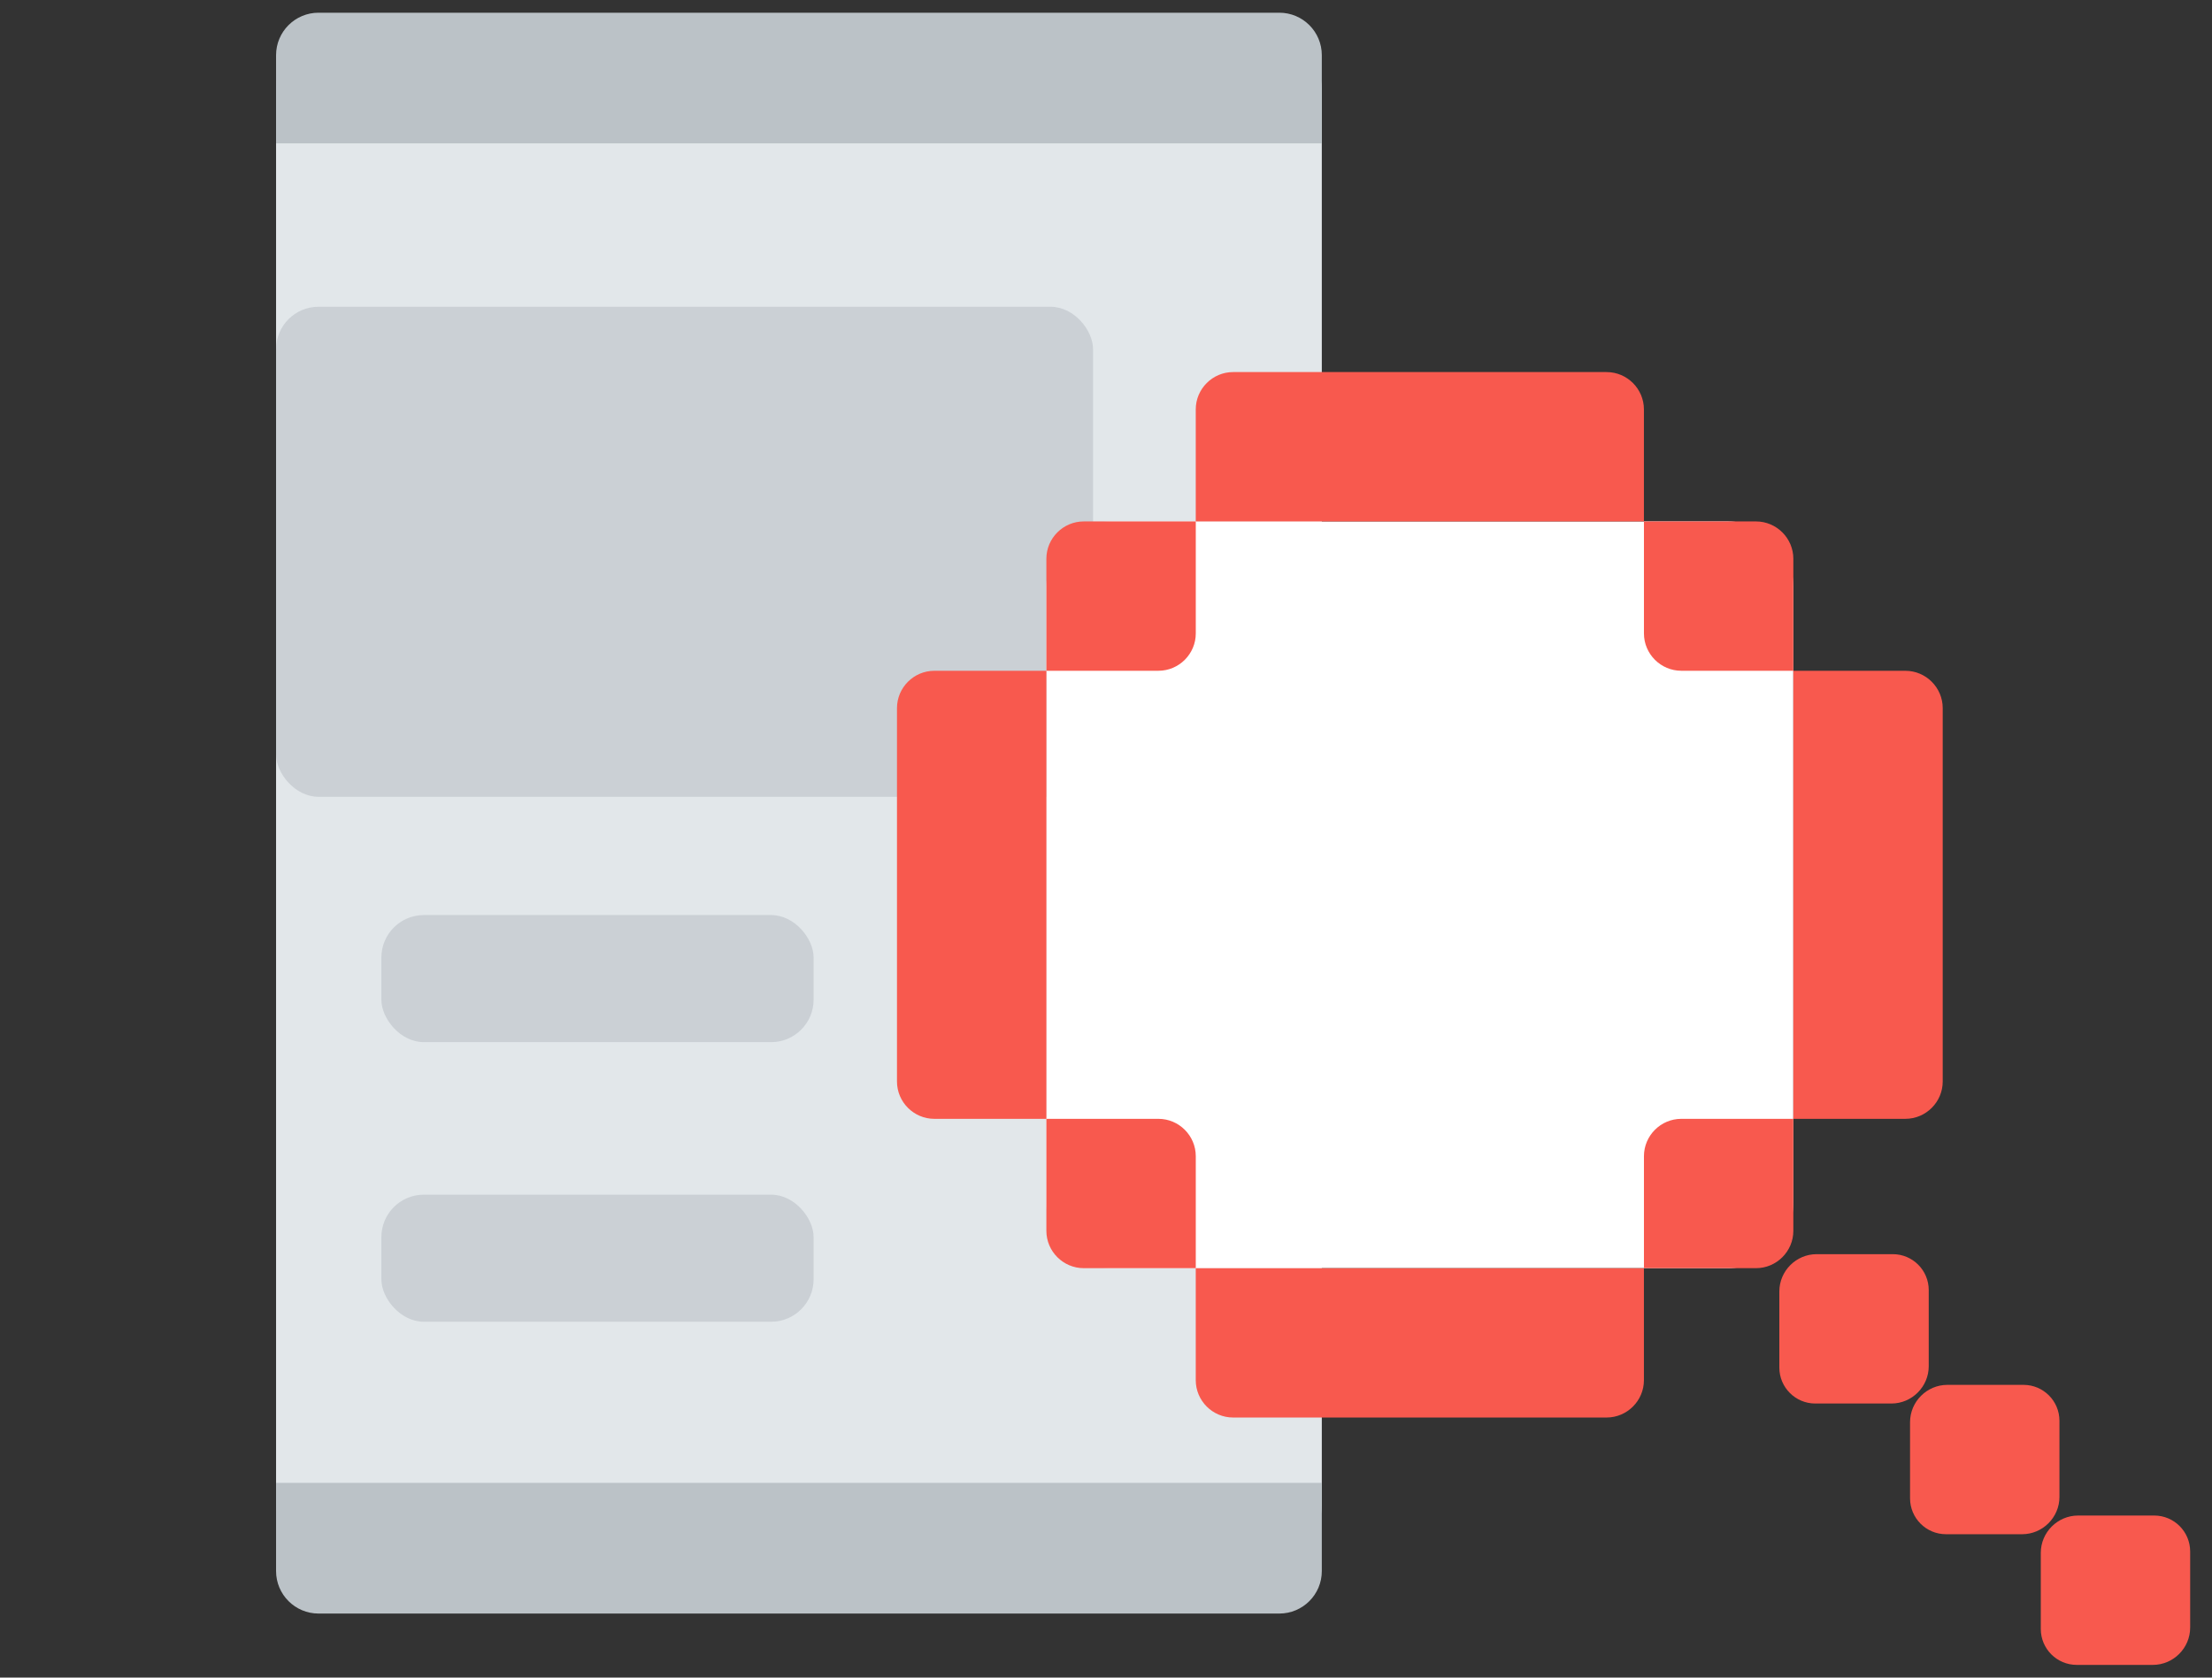 <svg width="87" height="66" viewBox="0 0 87 66" fill="none" xmlns="http://www.w3.org/2000/svg">
<rect x="0" y="0" width="87" height="66" fill="#333333" stroke="none"/>
<rect x="10.858" y="1.785" width="41.13" height="59.124" rx="1.671" fill="#E2E7EA"/>
<path d="M10.858 58.339H51.988V61.809C51.988 62.732 51.24 63.48 50.317 63.48H12.529C11.607 63.48 10.858 62.732 10.858 61.809V58.339Z" fill="#BBC2C7"/>
<path d="M51.988 5.641L10.858 5.641L10.858 2.171C10.858 1.248 11.606 0.5 12.529 0.5L50.317 0.5C51.24 0.5 51.988 1.248 51.988 2.171L51.988 5.641Z" fill="#BBC2C7"/>
<rect opacity="0.3" x="10.858" y="12.068" width="32.133" height="19.28" rx="1.671" fill="#939CA3"/>
<rect opacity="0.3" x="15" y="36" width="17" height="5" rx="1.671" fill="#939CA3"/>
<rect opacity="0.3" x="15" y="47" width="17" height="5" rx="1.671" fill="#939CA3"/>
<g clip-path="url(#clip0_3641_6096)">
<path d="M67.963 20.514H43.726C42.306 20.514 41.155 21.665 41.155 23.084V47.322C41.155 48.741 42.306 49.892 43.726 49.892H67.963C69.383 49.892 70.534 48.741 70.534 47.322V23.084C70.534 21.665 69.383 20.514 67.963 20.514Z" fill="white"/>
<path d="M63.188 14.638H58.782H52.906H48.499C47.691 14.638 47.03 15.299 47.03 16.107V20.514H52.906H58.782H64.657V16.107C64.657 15.299 63.996 14.638 63.188 14.638Z" fill="#F8594E"/>
<path d="M70.534 26.389H66.127C65.319 26.389 64.658 25.728 64.658 24.921V20.514H69.065C69.873 20.514 70.534 21.175 70.534 21.983V26.389Z" fill="#F8594E"/>
<path d="M69.065 49.892H64.658V45.486C64.658 44.678 65.319 44.017 66.127 44.017H70.534V48.423C70.534 49.231 69.873 49.892 69.065 49.892Z" fill="#F8594E"/>
<path d="M74.39 55.217H71.397C70.616 55.217 69.983 54.584 69.983 53.803V50.81C69.983 50.002 70.644 49.341 71.452 49.341H74.445C75.226 49.341 75.859 49.974 75.859 50.755V53.748C75.859 54.556 75.198 55.217 74.39 55.217Z" fill="#F8594E"/>
<path d="M47.031 49.892H42.624C41.816 49.892 41.155 49.231 41.155 48.423V44.017H45.562C46.37 44.017 47.031 44.678 47.031 45.486V49.892Z" fill="#F8594E"/>
<path d="M74.94 26.39H70.533V32.265V38.141V44.017H74.94C75.748 44.017 76.409 43.356 76.409 42.548V38.141V32.265V27.859C76.409 27.051 75.748 26.39 74.94 26.39Z" fill="#F8594E"/>
<path d="M58.782 49.893H52.906H47.03V54.299C47.03 55.107 47.691 55.768 48.499 55.768H52.906H58.782H63.188C63.996 55.768 64.657 55.107 64.657 54.299V49.893H58.782Z" fill="#F8594E"/>
<path d="M36.748 26.39C35.94 26.39 35.279 27.051 35.279 27.859V32.265V38.141V42.548C35.279 43.356 35.94 44.017 36.748 44.017H41.155V38.141V32.265V26.39H36.748Z" fill="#F8594E"/>
<path d="M45.562 26.389H41.155V21.983C41.155 21.175 41.816 20.514 42.624 20.514H47.031V24.921C47.031 25.728 46.37 26.389 45.562 26.389Z" fill="#F8594E"/>
<path d="M52.907 27.124H49.969C49.161 27.124 48.5 26.463 48.5 25.655V22.718C48.5 21.91 49.161 21.248 49.969 21.248H52.907C53.715 21.248 54.376 21.91 54.376 22.718V25.655C54.376 26.463 53.715 27.124 52.907 27.124Z" fill="white"/>
<path d="M46.296 33.734H43.359C42.551 33.734 41.89 33.073 41.89 32.265V29.327C41.89 28.519 42.551 27.858 43.359 27.858H46.296C47.104 27.858 47.765 28.519 47.765 29.327V32.265C47.765 33.073 47.104 33.734 46.296 33.734Z" fill="white"/>
</g>
<path d="M79.531 60.359H76.538C75.757 60.359 75.124 59.726 75.124 58.945V55.952C75.124 55.144 75.785 54.483 76.593 54.483H79.586C80.367 54.483 81 55.116 81 55.897V58.89C81 59.698 80.339 60.359 79.531 60.359Z" fill="#F8594E"/>
<path d="M84.672 65.5H81.68C80.899 65.5 80.266 64.867 80.266 64.086V61.093C80.266 60.285 80.927 59.624 81.735 59.624H84.728C85.508 59.624 86.141 60.257 86.141 61.038V64.031C86.141 64.839 85.48 65.5 84.672 65.5Z" fill="#F8594E"/>
<defs>
<clipPath id="clip0_3641_6096">
<rect width="41.13" height="41.13" fill="white" transform="translate(35.279 14.638)"/>
</clipPath>
</defs>
</svg>
